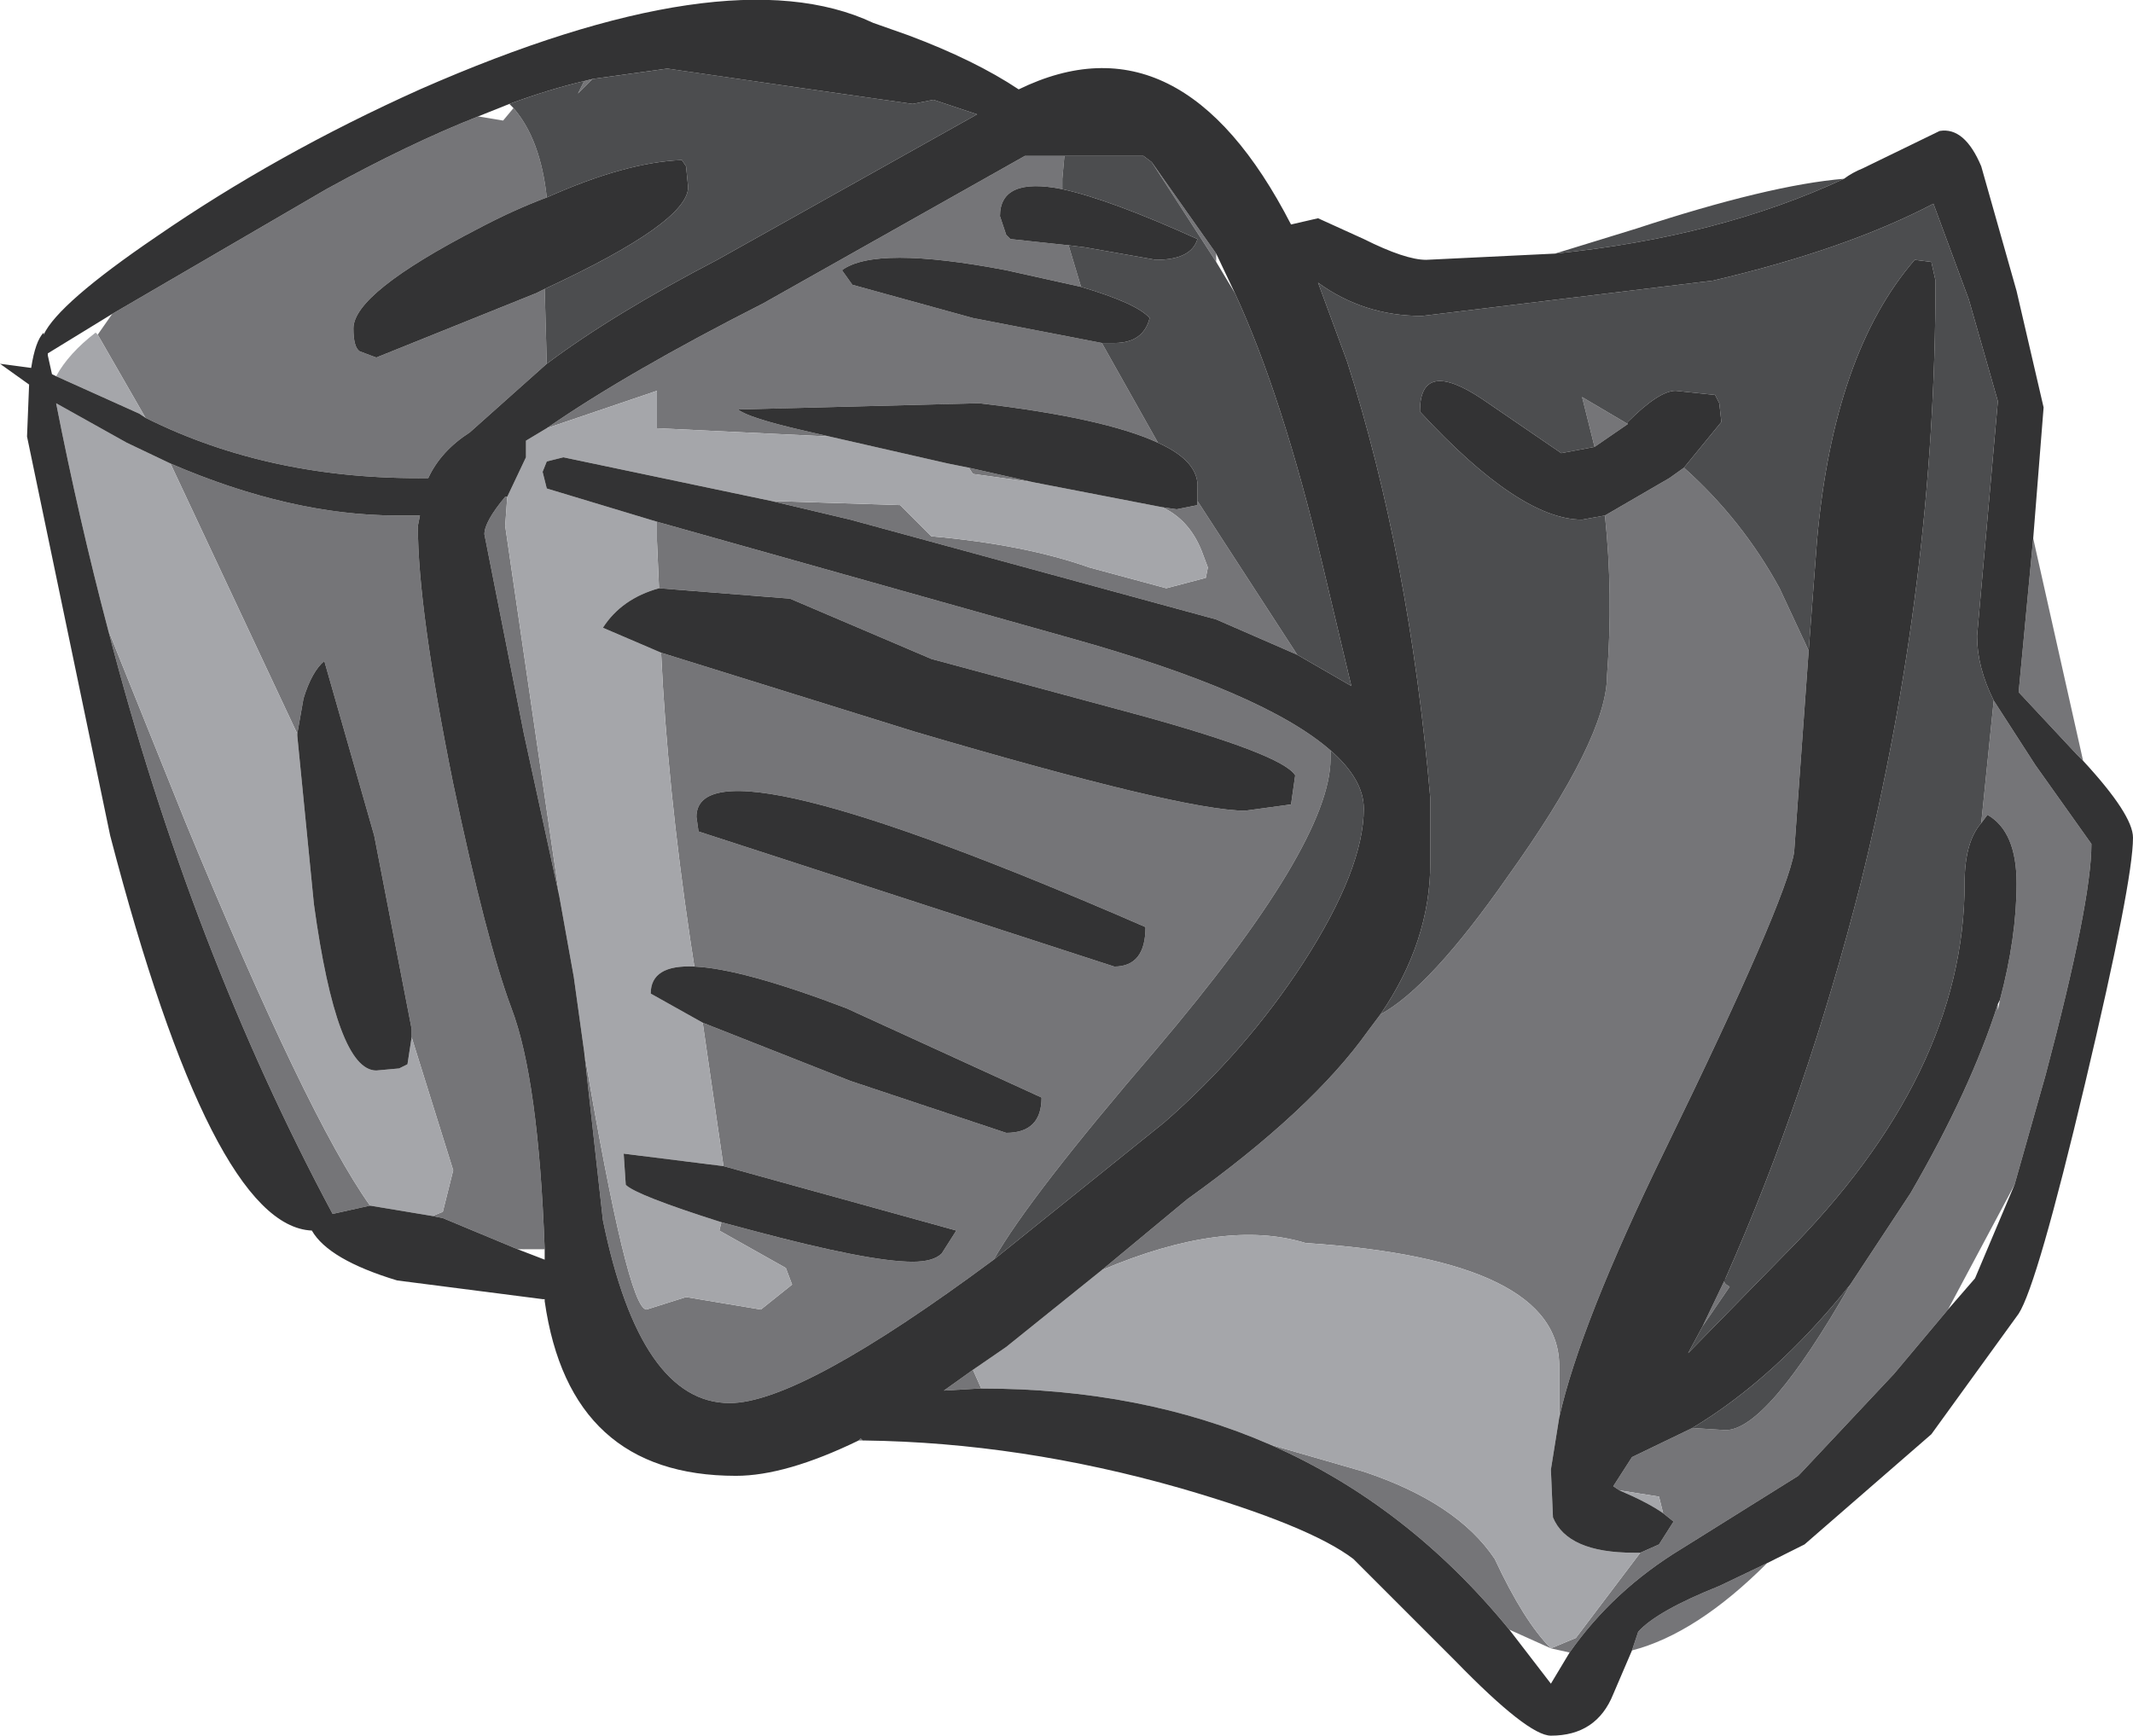 <?xml version="1.0" encoding="UTF-8" standalone="no"?>
<svg xmlns:ffdec="https://www.free-decompiler.com/flash" xmlns:xlink="http://www.w3.org/1999/xlink" ffdec:objectType="shape" height="41.75px" width="51.3px" xmlns="http://www.w3.org/2000/svg">
  <g transform="matrix(1.0, 0.0, 0.0, 1.0, 0.0, 0.0)">
    <path d="M48.9 12.95 L50.1 18.3 49.95 18.15 48.55 16.65 48.9 12.95 M42.5 37.6 Q40.8 39.3 39.25 39.7 L39.4 39.25 Q39.85 38.75 41.35 38.15 L42.5 37.6 M20.75 34.65 L20.65 34.65 20.7 34.6 20.75 34.65 M40.5 11.25 Q41.9 12.5 42.8 14.15 L43.5 15.65 43.15 20.5 Q42.95 21.7 40.05 27.65 38.0 31.85 37.5 34.1 L37.5 32.9 Q37.55 30.3 31.4 29.9 29.45 29.3 26.5 30.55 L28.55 28.85 Q31.55 26.7 32.9 24.8 L33.2 24.4 Q34.4 23.75 36.25 21.1 38.65 17.75 38.65 16.25 38.8 14.3 38.6 12.4 L40.15 11.5 40.5 11.25 M41.5 30.75 Q41.4 30.85 41.6 30.95 L40.95 31.9 41.5 30.75 M47.65 19.8 L47.95 16.85 48.95 18.4 50.3 20.3 Q50.3 21.7 49.2 25.85 L48.45 28.5 46.85 31.5 45.55 33.05 43.25 35.5 40.45 37.25 Q38.8 38.25 37.75 39.75 L37.3 39.65 37.9 39.4 39.45 37.35 39.9 37.15 40.25 36.6 40.0 36.4 39.9 36.0 38.95 35.85 38.8 35.75 39.25 35.05 40.7 34.35 41.5 34.4 Q42.5 34.4 44.5 30.9 L45.95 28.7 Q47.4 26.2 48.05 24.15 L48.05 24.3 48.1 24.05 Q48.5 22.55 48.5 21.25 48.5 20.0 47.8 19.6 L47.65 19.8 M38.35 10.75 L38.05 9.55 39.15 10.2 38.35 10.75 M25.6 3.75 L25.55 4.3 25.55 4.55 Q24.05 4.25 24.05 5.2 L24.2 5.65 24.3 5.75 25.7 5.9 26.0 6.9 24.2 6.5 Q21.05 5.9 20.25 6.5 L20.5 6.85 23.4 7.65 26.5 8.25 27.85 10.65 Q26.55 10.05 23.55 9.7 L17.75 9.85 Q18.0 10.05 19.3 10.35 L19.95 10.5 15.8 10.3 15.8 9.4 13.15 10.3 Q15.1 8.95 18.35 7.3 L24.65 3.75 25.6 3.75 M28.8 12.05 L31.2 15.75 29.25 14.9 20.45 12.5 18.55 12.05 21.65 12.15 22.4 12.9 Q24.65 13.1 26.2 13.65 L28.05 14.15 29.0 13.9 29.05 13.65 28.9 13.25 Q28.6 12.5 27.95 12.2 L28.3 12.25 28.8 12.15 28.8 12.05 M29.25 6.3 L27.7 3.9 29.25 6.1 29.25 6.3 M14.25 1.9 L13.9 2.25 14.05 1.95 14.25 1.9 M12.35 2.6 Q13.0 3.35 13.15 4.75 12.35 5.05 11.5 5.5 8.5 7.05 8.5 7.9 8.5 8.35 8.65 8.45 L9.05 8.6 12.9 7.05 13.1 6.95 13.15 8.75 11.3 10.4 Q10.6 10.85 10.3 11.5 6.5 11.55 3.5 10.05 L2.35 8.05 2.7 7.55 7.85 4.55 Q9.85 3.45 11.5 2.8 L12.1 2.9 12.35 2.6 M12.2 11.95 L12.15 12.65 13.45 21.55 12.6 17.65 11.65 12.85 Q11.65 12.55 12.15 11.95 L12.2 11.95 M14.05 25.3 Q15.1 31.5 15.55 31.5 L16.5 31.2 18.3 31.5 19.05 30.9 18.9 30.5 17.3 29.6 17.35 29.4 18.1 29.6 Q20.9 30.35 21.95 30.35 22.45 30.35 22.65 30.15 L23.0 29.6 17.4 28.05 16.9 24.6 20.45 26.0 24.2 27.25 Q25.05 27.25 25.05 26.4 L20.35 24.25 Q17.85 23.3 16.7 23.25 L16.6 22.6 Q16.05 18.9 15.9 15.7 L22.0 17.6 Q28.45 19.5 29.95 19.5 L31.05 19.35 31.15 18.65 Q30.85 18.15 27.4 17.2 L22.4 15.85 19.0 14.4 15.85 14.15 15.8 13.0 15.8 12.55 25.75 15.35 Q30.4 16.65 32.0 18.05 L32.0 18.25 Q32.0 20.3 27.8 25.25 24.75 28.8 23.9 30.3 19.25 33.75 17.55 33.75 15.4 33.75 14.5 29.35 L14.05 25.3 M24.85 11.6 L23.4 11.4 23.3 11.25 24.85 11.6 M26.8 23.25 Q27.55 23.25 27.55 22.3 16.75 17.6 16.75 19.65 L16.8 20.0 26.8 23.25 M2.6 15.15 L4.45 19.75 Q7.4 26.9 8.9 29.0 L8.0 29.2 Q4.6 22.85 2.6 15.15 M10.4 29.25 L10.65 29.15 10.9 28.15 9.9 24.95 9.9 24.75 9.0 20.1 7.8 15.9 Q7.5 16.15 7.3 16.8 L7.15 17.65 4.1 11.15 Q7.0 12.4 9.55 12.4 L10.1 12.4 10.05 12.65 Q10.05 14.65 10.9 18.85 11.7 22.65 12.3 24.25 12.95 25.95 13.1 30.05 L12.45 30.05 10.65 29.3 10.4 29.25 M30.55 34.75 L32.8 35.4 Q35.05 36.15 35.95 37.5 36.65 39.0 37.3 39.65 L36.3 39.2 Q33.85 36.2 30.55 34.75 M23.4 32.95 L23.6 33.4 23.55 33.4 22.7 33.45 23.4 32.95" fill="#757578" fill-rule="evenodd" stroke="none"/>
    <path d="M37.4 6.1 L39.35 5.5 Q42.55 4.45 44.35 4.3 41.35 5.7 37.4 6.1 M40.5 11.25 L41.4 10.15 41.35 9.7 41.25 9.5 40.3 9.4 Q39.9 9.4 39.15 10.15 L39.15 10.2 38.05 9.55 38.35 10.75 37.55 10.9 35.65 9.6 Q34.15 8.6 34.15 9.9 36.55 12.5 38.05 12.5 L38.6 12.4 Q38.8 14.3 38.65 16.25 38.65 17.75 36.25 21.1 34.4 23.75 33.2 24.4 34.4 22.65 34.4 20.75 L34.4 19.85 34.4 19.2 Q33.9 13.4 32.4 8.7 L31.7 6.8 Q32.8 7.6 34.2 7.6 L41.2 6.75 Q44.4 6.0 46.5 4.9 L47.35 7.2 48.05 9.65 47.55 15.3 Q47.55 16.05 47.95 16.85 L47.65 19.8 Q47.25 20.25 47.25 21.25 47.25 25.85 42.9 30.2 L40.6 32.55 40.95 31.9 41.6 30.95 Q41.4 30.85 41.5 30.75 43.45 26.35 44.75 21.25 46.55 14.0 46.55 6.75 L46.45 6.3 46.05 6.25 Q44.1 8.5 43.7 13.0 L43.5 15.65 42.8 14.15 Q41.9 12.5 40.5 11.25 M44.5 30.9 Q42.5 34.4 41.5 34.4 L40.7 34.35 Q42.7 33.15 44.5 30.9 M25.6 3.75 L27.5 3.75 27.7 3.9 29.25 6.3 29.7 7.05 Q30.85 9.55 31.8 13.55 L32.5 16.5 31.2 15.75 28.8 12.05 28.8 11.75 Q28.85 11.1 27.85 10.65 L26.5 8.25 26.8 8.25 Q27.5 8.25 27.65 7.65 27.35 7.3 26.0 6.9 L25.7 5.9 26.1 5.95 27.8 6.25 Q28.65 6.25 28.8 5.75 26.7 4.8 25.55 4.55 L25.55 4.3 25.6 3.75 M14.25 1.9 L16.05 1.65 19.15 2.1 21.95 2.5 22.45 2.4 23.5 2.75 17.25 6.25 Q14.75 7.55 13.15 8.75 L13.1 6.95 Q16.55 5.35 16.55 4.5 L16.5 4.0 16.4 3.85 Q15.05 3.9 13.15 4.75 13.0 3.35 12.35 2.6 L12.25 2.5 Q13.2 2.15 14.05 1.95 L13.9 2.25 14.25 1.9 M23.9 30.3 Q24.75 28.8 27.8 25.25 32.0 20.3 32.0 18.25 L32.0 18.05 Q32.8 18.75 32.8 19.45 32.8 20.9 31.35 23.15 29.95 25.3 28.0 27.0 L23.9 30.3" fill="#4c4d4f" fill-rule="evenodd" stroke="none"/>
    <path d="M38.95 35.85 L39.9 36.0 40.0 36.4 Q39.65 36.15 38.95 35.85 M39.45 37.35 L37.9 39.4 37.3 39.65 Q36.65 39.0 35.95 37.5 35.05 36.15 32.8 35.4 L30.55 34.75 Q27.45 33.4 23.6 33.4 L23.4 32.95 24.2 32.4 26.5 30.55 Q29.45 29.3 31.4 29.9 37.55 30.3 37.5 32.9 L37.5 34.1 37.3 35.35 37.35 36.5 Q37.7 37.35 39.3 37.35 L39.45 37.35 M3.5 10.05 L3.35 9.95 1.35 9.05 Q1.65 8.5 2.3 8.0 L2.35 8.05 3.5 10.05 M19.95 10.5 L22.8 11.15 23.3 11.25 23.4 11.4 24.85 11.6 27.95 12.2 Q28.6 12.5 28.9 13.25 L29.05 13.65 29.0 13.9 28.05 14.15 26.2 13.65 Q24.65 13.1 22.4 12.9 L21.65 12.15 18.55 12.05 13.55 11.0 13.15 11.1 13.05 11.35 13.15 11.75 15.8 12.55 15.8 13.0 15.85 14.15 Q14.95 14.4 14.5 15.1 L15.9 15.7 Q16.05 18.9 16.6 22.6 L16.7 23.25 Q15.65 23.2 15.65 23.9 L16.9 24.6 17.4 28.05 15.0 27.75 15.05 28.5 Q15.3 28.75 17.35 29.4 L17.3 29.6 18.9 30.5 19.05 30.9 18.3 31.5 16.5 31.2 15.55 31.5 Q15.1 31.5 14.05 25.3 L13.8 23.5 13.45 21.55 12.15 12.65 12.2 11.95 12.65 11.0 12.65 10.6 13.15 10.3 15.8 9.4 15.8 10.3 19.95 10.5 M2.6 15.15 Q1.9 12.5 1.35 9.7 L3.05 10.65 4.1 11.15 7.15 17.65 7.15 17.7 7.55 21.75 Q8.1 25.75 9.05 25.75 L9.6 25.7 9.8 25.6 9.9 24.95 10.9 28.15 10.65 29.15 10.4 29.25 8.9 29.0 Q7.4 26.9 4.45 19.75 L2.6 15.15" fill="#a5a6aa" fill-rule="evenodd" stroke="none"/>
    <path d="M44.35 4.3 Q44.55 4.15 44.8 4.05 L46.65 3.15 Q47.25 3.05 47.65 4.0 L48.5 7.0 49.15 9.8 48.9 12.95 48.55 16.65 49.95 18.15 50.1 18.3 Q51.3 19.6 51.3 20.15 51.3 21.2 50.15 26.05 49.0 30.9 48.55 31.6 L46.45 34.5 43.4 37.15 42.5 37.6 41.35 38.15 Q39.85 38.75 39.4 39.25 L39.25 39.7 38.8 40.75 Q38.4 41.75 37.3 41.75 36.75 41.75 35.0 39.95 L32.55 37.5 Q31.5 36.7 28.4 35.8 24.55 34.7 20.8 34.65 L20.75 34.65 20.7 34.6 20.65 34.65 Q18.9 35.5 17.7 35.5 13.7 35.5 13.1 31.3 L13.1 31.25 13.05 31.25 9.55 30.8 Q7.9 30.3 7.5 29.6 5.1 29.5 2.65 20.1 L0.65 10.5 0.7 9.25 0.0 8.75 0.75 8.85 Q0.85 8.2 1.05 8.0 L1.05 8.05 Q1.4 7.3 3.75 5.7 6.65 3.7 10.1 2.15 17.5 -1.1 21.0 0.55 L21.85 0.85 Q23.45 1.45 24.5 2.15 28.4 0.25 31.05 5.4 L31.7 5.25 32.8 5.75 Q33.8 6.25 34.3 6.25 L37.4 6.1 Q41.35 5.7 44.35 4.3 M39.15 10.2 L39.15 10.15 Q39.9 9.4 40.3 9.4 L41.25 9.5 41.35 9.7 41.4 10.15 40.5 11.25 40.15 11.5 38.6 12.4 38.05 12.5 Q36.55 12.5 34.15 9.9 34.15 8.6 35.65 9.6 L37.55 10.9 38.35 10.75 39.15 10.2 M43.5 15.65 L43.7 13.0 Q44.1 8.5 46.05 6.25 L46.45 6.3 46.55 6.75 Q46.55 14.0 44.75 21.25 43.45 26.35 41.5 30.75 L40.95 31.9 40.6 32.55 42.9 30.2 Q47.25 25.85 47.25 21.25 47.25 20.25 47.65 19.8 L47.8 19.6 Q48.5 20.0 48.5 21.25 48.5 22.55 48.1 24.05 L48.05 24.15 Q47.4 26.2 45.95 28.7 L44.5 30.9 Q42.7 33.15 40.7 34.35 L39.25 35.05 38.8 35.75 38.95 35.85 Q39.65 36.15 40.0 36.4 L40.25 36.6 39.9 37.15 39.45 37.35 39.3 37.35 Q37.7 37.35 37.35 36.5 L37.3 35.35 37.5 34.1 Q38.0 31.85 40.05 27.65 42.95 21.7 43.15 20.5 L43.5 15.65 M47.95 16.85 Q47.55 16.05 47.55 15.3 L48.05 9.65 47.35 7.2 46.5 4.9 Q44.4 6.0 41.2 6.75 L34.2 7.6 Q32.8 7.6 31.7 6.8 L32.4 8.7 Q33.9 13.4 34.4 19.2 L34.4 19.85 34.4 20.75 Q34.4 22.65 33.2 24.4 L32.9 24.8 Q31.55 26.7 28.55 28.85 L26.5 30.55 24.2 32.4 23.4 32.95 22.7 33.45 23.55 33.4 23.6 33.4 Q27.45 33.4 30.55 34.75 33.85 36.2 36.3 39.2 L37.3 40.5 37.75 39.75 Q38.8 38.25 40.45 37.25 L43.25 35.5 45.55 33.05 46.85 31.5 47.5 30.75 48.45 28.5 49.2 25.85 Q50.3 21.7 50.3 20.3 L48.95 18.4 47.95 16.85 M27.7 3.9 L27.5 3.75 25.6 3.75 24.65 3.75 18.35 7.3 Q15.1 8.95 13.15 10.3 L12.65 10.6 12.65 11.0 12.2 11.95 12.15 11.95 Q11.65 12.55 11.65 12.85 L12.6 17.65 13.45 21.55 13.8 23.5 14.05 25.3 14.5 29.35 Q15.4 33.75 17.55 33.75 19.25 33.75 23.9 30.3 L28.0 27.0 Q29.95 25.3 31.35 23.15 32.8 20.9 32.8 19.45 32.8 18.75 32.0 18.05 30.4 16.65 25.75 15.35 L15.8 12.55 13.15 11.75 13.05 11.35 13.15 11.1 13.55 11.0 18.55 12.05 20.45 12.5 29.25 14.9 31.2 15.75 32.5 16.5 31.8 13.55 Q30.85 9.55 29.7 7.05 L29.25 6.1 27.7 3.9 M25.55 4.55 Q26.7 4.8 28.8 5.75 28.65 6.25 27.8 6.25 L26.1 5.95 25.7 5.9 24.3 5.75 24.2 5.65 24.05 5.2 Q24.05 4.25 25.55 4.55 M26.0 6.9 Q27.35 7.3 27.65 7.65 27.5 8.25 26.8 8.25 L26.5 8.25 23.4 7.65 20.5 6.85 20.25 6.5 Q21.05 5.9 24.2 6.5 L26.0 6.9 M27.85 10.65 Q28.85 11.1 28.8 11.75 L28.8 12.05 28.8 12.15 28.3 12.25 27.95 12.2 24.85 11.6 23.3 11.25 22.8 11.15 19.95 10.5 19.3 10.35 Q18.0 10.05 17.75 9.85 L23.55 9.7 Q26.55 10.05 27.85 10.65 M13.15 8.75 Q14.75 7.55 17.25 6.25 L23.5 2.75 22.45 2.4 21.95 2.5 19.15 2.1 16.05 1.65 14.25 1.9 14.05 1.95 Q13.2 2.15 12.25 2.5 L11.5 2.8 Q9.85 3.45 7.85 4.55 L2.7 7.55 1.15 8.5 1.15 8.55 1.25 9.0 1.35 9.05 3.35 9.95 3.5 10.05 Q6.5 11.55 10.3 11.5 10.6 10.85 11.3 10.4 L13.15 8.75 M13.15 4.75 Q15.05 3.9 16.4 3.85 L16.5 4.0 16.55 4.5 Q16.55 5.35 13.1 6.95 L12.9 7.05 9.05 8.6 8.65 8.45 Q8.5 8.35 8.5 7.9 8.5 7.05 11.5 5.5 12.35 5.05 13.15 4.75 M17.35 29.4 Q15.3 28.75 15.05 28.5 L15.0 27.75 17.4 28.05 23.0 29.6 22.65 30.15 Q22.45 30.35 21.95 30.35 20.9 30.35 18.1 29.6 L17.35 29.4 M16.9 24.6 L15.65 23.9 Q15.65 23.2 16.7 23.25 17.85 23.3 20.35 24.25 L25.05 26.4 Q25.05 27.25 24.2 27.25 L20.45 26.0 16.9 24.6 M15.9 15.7 L14.5 15.1 Q14.95 14.4 15.85 14.15 L19.0 14.4 22.4 15.85 27.4 17.2 Q30.85 18.15 31.15 18.65 L31.05 19.35 29.95 19.5 Q28.45 19.5 22.0 17.6 L15.9 15.7 M26.8 23.25 L16.8 20.0 16.75 19.65 Q16.75 17.6 27.55 22.3 27.55 23.25 26.8 23.25 M4.1 11.15 L3.05 10.65 1.35 9.7 Q1.9 12.5 2.6 15.15 4.6 22.85 8.0 29.2 L8.9 29.0 10.4 29.25 10.65 29.3 12.45 30.05 13.1 30.3 13.1 30.05 Q12.95 25.95 12.3 24.25 11.7 22.65 10.9 18.85 10.05 14.65 10.05 12.65 L10.1 12.4 9.55 12.4 Q7.0 12.4 4.1 11.15 M9.9 24.95 L9.8 25.6 9.6 25.7 9.05 25.75 Q8.1 25.75 7.55 21.75 L7.15 17.7 7.15 17.65 7.3 16.8 Q7.5 16.15 7.8 15.9 L9.0 20.1 9.9 24.75 9.9 24.95" fill="#333334" fill-rule="evenodd" stroke="none"/>
  </g>
</svg>
